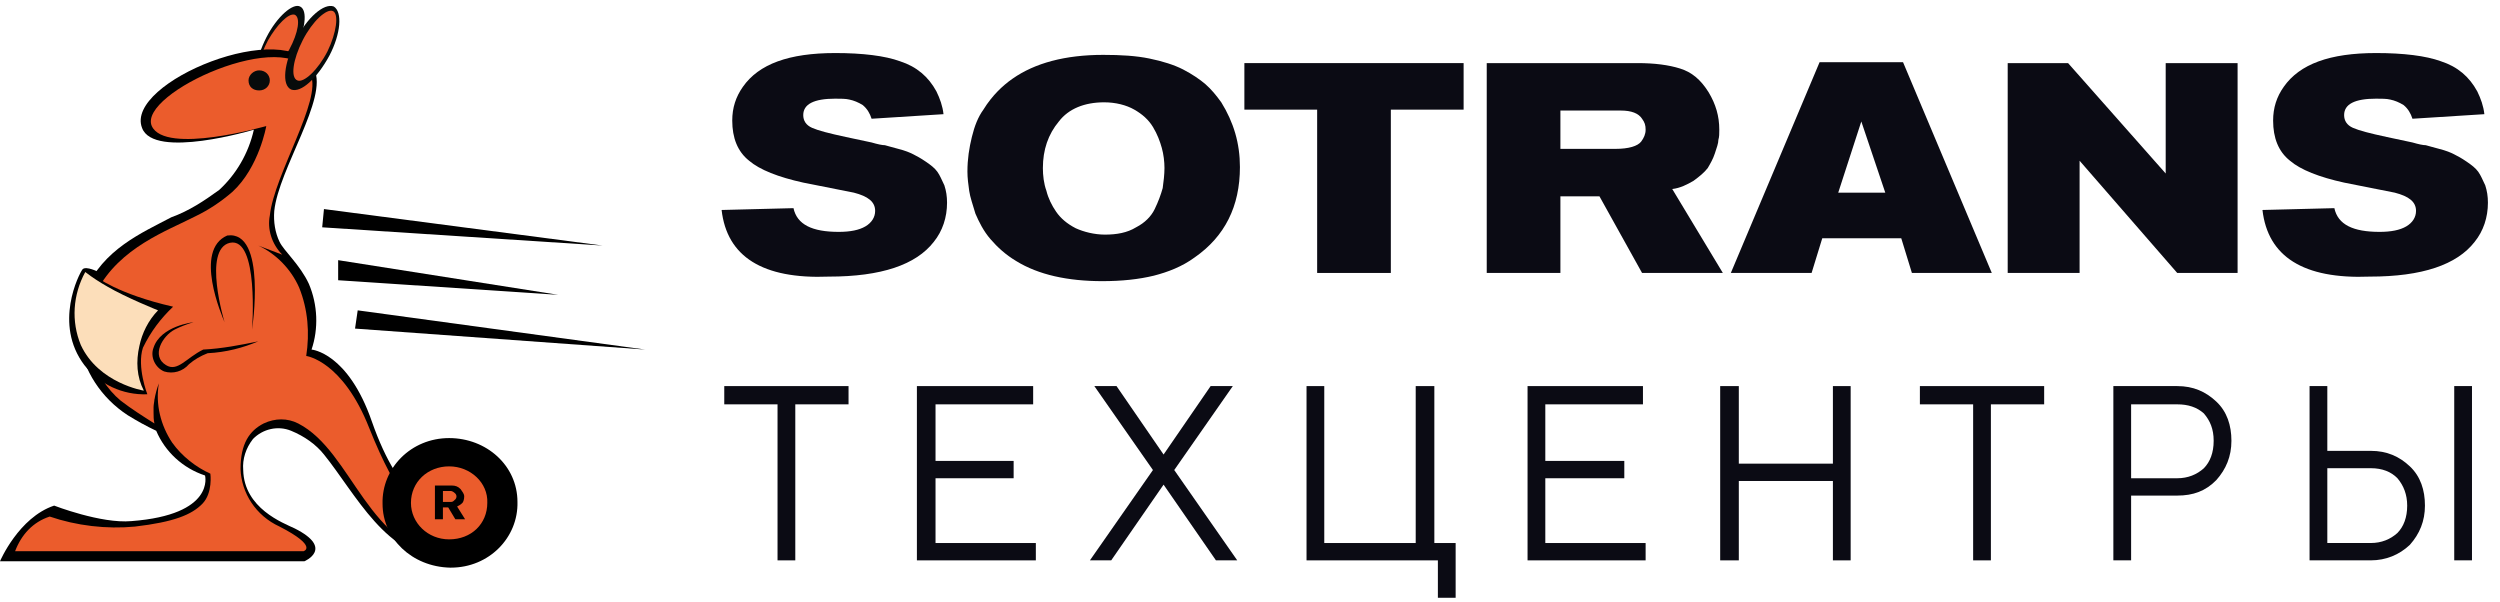 <svg viewBox="0 0 137 33" fill="none" xmlns="http://www.w3.org/2000/svg">
<path d="M39.544 11.507L43.483 11.407C43.678 12.307 44.505 12.707 45.964 12.707C46.596 12.707 47.083 12.607 47.423 12.407C47.764 12.207 47.958 11.907 47.958 11.557C47.958 11.057 47.569 10.757 46.791 10.557L44.018 10.007C42.657 9.707 41.635 9.307 41.051 8.807C40.419 8.307 40.127 7.557 40.127 6.607C40.127 5.907 40.322 5.307 40.711 4.757C41.586 3.507 43.24 2.907 45.77 2.907C47.277 2.907 48.493 3.057 49.32 3.357C50.244 3.657 50.877 4.207 51.315 5.007C51.509 5.407 51.655 5.807 51.704 6.257L47.764 6.507C47.666 6.207 47.52 5.957 47.277 5.757C47.034 5.607 46.791 5.507 46.548 5.457C46.353 5.407 46.061 5.407 45.77 5.407C44.602 5.407 44.018 5.707 44.018 6.307C44.018 6.607 44.164 6.857 44.505 7.007C44.845 7.157 45.429 7.307 46.353 7.507L47.764 7.807C48.104 7.907 48.347 7.957 48.493 7.957C48.639 8.007 48.883 8.057 49.223 8.157C49.612 8.257 49.855 8.357 50.05 8.457C50.244 8.557 50.439 8.657 50.731 8.857C51.023 9.057 51.217 9.207 51.363 9.407C51.509 9.607 51.606 9.857 51.752 10.157C51.85 10.457 51.898 10.757 51.898 11.107C51.898 11.907 51.655 12.657 51.169 13.257C50.196 14.508 48.299 15.158 45.429 15.158C41.781 15.307 39.835 14.057 39.544 11.507Z" fill="#0B0B14"/>
<path d="M67.948 9.157C67.948 11.307 67.121 12.957 65.467 14.107C64.786 14.607 64.008 14.907 63.23 15.107C62.403 15.307 61.479 15.407 60.408 15.407C58.511 15.407 56.906 15.057 55.69 14.307C55.107 13.957 54.669 13.557 54.28 13.107C53.891 12.657 53.648 12.157 53.453 11.707C53.307 11.207 53.161 10.807 53.112 10.457C53.064 10.107 53.015 9.757 53.015 9.407C53.015 8.707 53.112 8.107 53.258 7.507C53.404 6.907 53.599 6.407 53.891 6.007C54.134 5.607 54.426 5.257 54.669 5.007C54.912 4.757 55.204 4.507 55.496 4.307C56.712 3.457 58.366 3.007 60.457 3.007C61.43 3.007 62.257 3.057 62.986 3.207C63.716 3.357 64.348 3.557 64.835 3.807C65.321 4.057 65.759 4.357 66.051 4.607C66.391 4.907 66.635 5.207 66.926 5.607C67.607 6.707 67.948 7.857 67.948 9.157ZM63.813 9.207C63.813 8.857 63.765 8.457 63.667 8.107C63.57 7.757 63.424 7.357 63.181 6.957C62.938 6.557 62.597 6.257 62.16 6.007C61.722 5.757 61.138 5.607 60.506 5.607C59.436 5.607 58.56 5.957 58.025 6.657C57.441 7.357 57.15 8.207 57.15 9.207C57.15 9.607 57.198 10.057 57.344 10.457C57.441 10.857 57.636 11.257 57.879 11.607C58.122 11.957 58.463 12.257 58.949 12.507C59.387 12.707 59.971 12.857 60.554 12.857C61.187 12.857 61.77 12.757 62.257 12.457C62.743 12.207 63.084 11.857 63.278 11.457C63.473 11.057 63.619 10.657 63.716 10.307C63.765 9.957 63.813 9.557 63.813 9.207Z" fill="#0B0B14"/>
<path d="M80.206 6.008H76.218V14.958H72.18V6.008H68.192V3.458H80.206V6.008Z" fill="#0B0B14"/>
<path d="M94.412 14.958H89.985L87.65 10.758H85.51V14.958H81.473V3.458H89.742C90.666 3.458 91.445 3.558 92.077 3.758C92.709 3.958 93.196 4.358 93.633 5.058C94.022 5.708 94.217 6.358 94.217 7.108C94.217 7.308 94.217 7.508 94.168 7.658C94.168 7.858 94.071 8.108 93.974 8.408C93.876 8.708 93.731 8.958 93.585 9.208C93.39 9.458 93.147 9.658 92.806 9.908C92.466 10.108 92.077 10.308 91.639 10.358L94.412 14.958ZM85.51 6.058V8.158H88.526C89.256 8.158 89.742 8.008 89.937 7.758C90.083 7.558 90.18 7.358 90.18 7.108C90.18 6.858 90.131 6.708 89.985 6.508C89.791 6.208 89.402 6.058 88.818 6.058H85.51Z" fill="#0B0B14"/>
<path d="M109.15 14.957H104.772L104.189 13.057H99.86L99.276 14.957H94.85L99.714 3.407H104.286L109.15 14.957ZM103.313 10.557L102 6.657L100.735 10.557H103.313Z" fill="#0B0B14"/>
<path d="M122.62 14.958H119.312L113.962 8.808V14.958H110.022V3.458H113.33L118.68 9.508V3.458H122.62V14.958Z" fill="#0B0B14"/>
<path d="M123.983 11.507L127.923 11.407C128.117 12.307 128.944 12.707 130.403 12.707C131.036 12.707 131.522 12.607 131.863 12.407C132.203 12.207 132.398 11.907 132.398 11.557C132.398 11.057 132.009 10.757 131.23 10.557L128.458 10.007C127.096 9.707 126.074 9.307 125.491 8.807C124.858 8.307 124.567 7.557 124.567 6.607C124.567 5.907 124.761 5.307 125.15 4.757C126.026 3.507 127.68 2.907 130.209 2.907C131.717 2.907 132.933 3.057 133.76 3.357C134.684 3.657 135.316 4.207 135.754 5.007C135.949 5.407 136.094 5.807 136.143 6.257L132.203 6.507C132.106 6.207 131.96 5.957 131.717 5.757C131.474 5.607 131.23 5.507 130.987 5.457C130.793 5.407 130.501 5.407 130.209 5.407C129.042 5.407 128.458 5.707 128.458 6.307C128.458 6.607 128.604 6.857 128.944 7.007C129.285 7.157 129.868 7.307 130.793 7.507L132.203 7.807C132.544 7.907 132.787 7.957 132.933 7.957C133.079 8.007 133.322 8.057 133.662 8.157C134.052 8.257 134.295 8.357 134.489 8.457C134.684 8.557 134.878 8.657 135.17 8.857C135.462 9.057 135.657 9.207 135.803 9.407C135.949 9.607 136.046 9.857 136.192 10.157C136.289 10.457 136.338 10.757 136.338 11.107C136.338 11.907 136.094 12.657 135.608 13.257C134.635 14.508 132.738 15.158 129.868 15.158C126.22 15.307 124.275 14.057 123.983 11.507Z" fill="#0B0B14"/>
<path d="M39.69 21.158H46.5V22.158H43.582V30.708H42.609V22.158H39.69V21.158Z" fill="#0B0B14"/>
<path d="M51.267 29.758H56.764V30.708H50.246V21.158H56.617V22.158H51.267V25.258H55.547V26.208H51.267V29.758Z" fill="#0B0B14"/>
<path d="M63.764 24.908L66.342 21.158H67.558L64.348 25.758L67.801 30.708H66.634L63.764 26.558L60.894 30.708H59.727L63.181 25.758L59.97 21.158H61.186L63.764 24.908Z" fill="#0B0B14"/>
<path d="M71.598 30.708V21.158H72.57V29.758H77.581V21.158H78.602V29.758H79.769V32.758H78.796V30.708H71.598Z" fill="#0B0B14"/>
<path d="M84.683 29.758H90.18V30.708H83.71V21.158H90.034V22.158H84.683V25.258H89.012V26.208H84.683V29.758Z" fill="#0B0B14"/>
<path d="M94.266 30.708V21.158H95.287V25.408H100.443V21.158H101.416V30.708H100.443V26.358H95.287V30.708H94.266Z" fill="#0B0B14"/>
<path d="M105.21 21.158H112.02V22.158H109.101V30.708H108.128V22.158H105.21V21.158Z" fill="#0B0B14"/>
<path d="M115.812 21.158H119.315C120.19 21.158 120.871 21.458 121.455 22.008C122.039 22.558 122.282 23.308 122.282 24.158C122.282 25.008 121.99 25.708 121.455 26.308C120.871 26.908 120.19 27.158 119.315 27.158H116.785V30.708H115.812V21.158ZM119.315 22.158H116.785V26.208H119.315C119.898 26.208 120.385 26.008 120.774 25.658C121.114 25.308 121.309 24.808 121.309 24.158C121.309 23.508 121.114 23.058 120.774 22.658C120.385 22.308 119.898 22.158 119.315 22.158Z" fill="#0B0B14"/>
<path d="M129.92 30.707H126.564V21.157H127.537V24.707H129.92C130.796 24.707 131.477 25.007 132.06 25.557C132.644 26.107 132.887 26.857 132.887 27.707C132.887 28.557 132.595 29.257 132.06 29.857C131.477 30.407 130.747 30.707 129.92 30.707ZM127.537 29.757H129.92C130.504 29.757 130.99 29.557 131.379 29.207C131.72 28.857 131.914 28.357 131.914 27.707C131.914 27.107 131.72 26.607 131.379 26.207C131.039 25.857 130.553 25.657 129.92 25.657H127.537V29.757ZM135.465 30.707H134.492V21.157H135.465V30.707Z" fill="#0B0B14"/>
<path d="M16.15 2.807C15.567 3.957 14.691 4.707 14.302 4.507C13.864 4.307 14.01 3.207 14.594 2.057C15.177 0.906 16.053 0.156 16.442 0.356C16.88 0.556 16.734 1.657 16.15 2.807Z" fill="#070B0B"/>
<path d="M15.857 2.706C15.37 3.606 14.738 4.206 14.398 4.106C14.057 3.956 14.203 3.106 14.689 2.206C15.176 1.356 15.808 0.706 16.148 0.806C16.489 0.956 16.343 1.806 15.857 2.706Z" fill="#EB5D2F"/>
<path d="M26.412 28.407C25.78 28.457 25.099 28.407 24.515 28.257C23.834 28.007 21.937 27.557 20.381 23.107C19.067 19.307 17.073 19.157 17.073 19.157C17.462 18.007 17.413 16.707 16.927 15.557C16.441 14.507 15.565 13.757 15.322 13.257C15.079 12.757 14.981 12.157 15.03 11.557C15.273 9.257 17.997 5.357 17.219 3.807C15.76 0.857 6.81 4.507 7.783 7.007C8.415 8.757 13.911 7.107 13.911 7.107C13.619 8.407 12.938 9.557 12.014 10.407C11.187 11.007 10.361 11.557 9.388 11.907C7.783 12.757 5.642 13.657 4.67 15.957C4.329 16.807 4.183 17.757 4.329 18.657C4.572 20.307 5.545 21.807 7.004 22.757C7.491 23.057 8.026 23.357 8.561 23.607C9.047 24.757 10.02 25.657 11.236 26.057C11.236 26.057 11.82 28.207 7.199 28.557C5.545 28.707 2.967 27.707 2.967 27.707C1.021 28.357 0 30.757 0 30.757H16.684C16.684 30.757 18.338 30.057 16.149 28.957C15.516 28.657 13.376 27.857 13.328 25.757C13.279 25.157 13.473 24.557 13.863 24.057C14.398 23.507 15.225 23.307 15.954 23.607C16.684 23.907 17.316 24.357 17.754 24.907C19.456 27.007 21.256 30.707 24.32 30.507C27.19 30.307 26.461 28.357 26.412 28.407Z" fill="black"/>
<path d="M25.925 27.957C25.925 27.957 24.223 28.707 23.542 28.407C22.861 28.107 21.791 27.357 20.234 23.457C18.775 19.757 16.781 19.507 16.781 19.507C16.975 18.257 16.878 16.957 16.392 15.757C15.954 14.757 15.127 13.906 14.154 13.457L15.467 13.957C14.884 13.357 14.641 12.556 14.787 11.806C15.03 9.556 17.656 5.456 17.024 4.106C15.808 1.356 7.539 5.106 8.317 6.906C9.047 8.506 14.592 6.906 14.592 6.906C14.592 6.906 14.203 9.156 12.744 10.506C12.111 11.056 11.43 11.507 10.701 11.857C9.144 12.656 6.566 13.556 5.302 15.957C4.134 18.107 5.107 20.707 6.615 21.957C7.199 22.407 7.831 22.807 8.463 23.207C8.415 23.007 8.415 22.807 8.415 22.607V22.307C8.415 22.157 8.463 22.007 8.463 21.857V21.907C8.512 21.607 8.609 21.257 8.706 21.007C8.512 22.157 8.804 23.307 9.436 24.257C9.971 25.007 10.749 25.607 11.528 25.957C11.528 25.957 11.674 27.007 11.09 27.607C10.506 28.207 9.533 28.607 7.393 28.857C5.837 29.007 4.183 28.807 2.724 28.307C1.799 28.607 1.167 29.307 0.827 30.207H16.635C16.635 30.207 17.462 29.957 15.322 28.857C14.008 28.257 13.23 27.007 13.181 25.707C13.181 24.307 13.668 23.607 14.446 23.207C15.078 22.907 15.759 22.907 16.343 23.207C19.359 24.757 20.137 30.207 24.709 30.557C27.871 30.807 25.974 28.007 25.925 27.957Z" fill="#EB5C2C"/>
<path d="M20.964 27.607C20.915 25.657 22.52 24.007 24.612 24.007C26.655 24.007 28.357 25.507 28.357 27.507C28.406 29.457 26.801 31.107 24.709 31.107H24.661C22.569 31.057 20.964 29.507 20.964 27.607Z" fill="black"/>
<path d="M18.047 3.056C17.366 4.306 16.49 5.106 15.955 4.906C15.42 4.656 15.566 3.456 16.198 2.206C16.831 0.956 17.755 0.156 18.29 0.356C18.776 0.656 18.679 1.856 18.047 3.056Z" fill="#070B0B"/>
<path d="M13.619 4.406C13.619 4.106 13.911 3.856 14.202 3.856C14.543 3.856 14.786 4.106 14.786 4.406C14.786 4.706 14.543 4.956 14.202 4.956C13.862 4.956 13.619 4.756 13.619 4.406Z" fill="#070B0B"/>
<path d="M17.95 2.806C17.415 3.856 16.637 4.556 16.297 4.406C15.907 4.256 16.053 3.256 16.588 2.206C17.123 1.156 17.902 0.456 18.242 0.606C18.583 0.756 18.437 1.806 17.95 2.806Z" fill="#EB5D2F"/>
<path d="M9.486 16.807C6.421 16.107 5.254 15.157 5.254 15.157L5.4 14.907C5.4 14.907 4.719 14.556 4.524 14.757C4.33 15.007 2.919 17.757 4.622 20.007C5.448 21.057 6.713 21.657 8.075 21.607C8.075 21.607 7.491 20.107 7.832 19.057C8.27 18.157 8.805 17.457 9.486 16.807Z" fill="black"/>
<path d="M8.661 17.007C8.125 17.557 7.785 18.257 7.639 18.957C7.444 19.807 7.493 20.657 7.882 21.407C7.882 21.407 5.402 21.007 4.429 18.907C3.894 17.607 3.991 16.157 4.672 14.907C5.061 15.207 5.45 15.457 5.888 15.707C6.909 16.307 8.661 17.007 8.661 17.007Z" fill="#FCDEBA"/>
<path d="M17.753 11.457L33.027 13.457L17.656 12.457L17.753 11.457Z" fill="black"/>
<path d="M18.531 14.257L30.594 16.157L18.531 15.357V14.257Z" fill="black"/>
<path d="M19.602 17.007L35.362 19.157L19.456 18.007L19.602 17.007Z" fill="black"/>
<path d="M24.906 27.007C24.857 26.957 24.76 26.907 24.711 26.907H24.273V27.507H24.711C24.808 27.507 24.857 27.457 24.906 27.407C25.052 27.307 25.052 27.107 24.906 27.007Z" fill="#EA5D2C"/>
<path d="M13.814 18.057C13.814 18.057 14.203 12.957 12.598 13.306C11.09 13.656 12.306 17.657 12.306 17.657C12.16 17.307 10.604 13.707 12.452 12.906C14.641 12.607 13.814 18.057 13.814 18.057Z" fill="black"/>
<path d="M14.153 18.706C13.18 18.906 12.158 19.106 11.137 19.156C10.213 19.606 9.726 20.406 9.094 20.006C8.267 19.506 8.899 18.406 9.58 18.056C9.872 17.906 10.261 17.756 10.602 17.656C10.602 17.656 8.802 17.856 8.413 19.056C8.218 19.556 8.51 20.156 8.997 20.356C9.483 20.506 10.018 20.356 10.359 19.956C10.65 19.706 10.991 19.506 11.38 19.356C12.402 19.306 13.326 19.056 14.153 18.706Z" fill="black"/>
<path d="M24.612 25.557C23.445 25.557 22.52 26.407 22.52 27.557C22.52 28.657 23.445 29.557 24.612 29.557C25.828 29.557 26.704 28.707 26.704 27.557C26.752 26.457 25.779 25.557 24.612 25.557ZM24.953 28.457L24.563 27.807H24.272V28.457H23.834V26.607H24.758C24.953 26.607 25.099 26.657 25.244 26.807C25.342 26.957 25.439 27.057 25.439 27.207C25.439 27.357 25.39 27.507 25.342 27.557C25.244 27.657 25.147 27.707 25.05 27.757L25.488 28.457H24.953Z" fill="#EB5C2C"/>
</svg>
